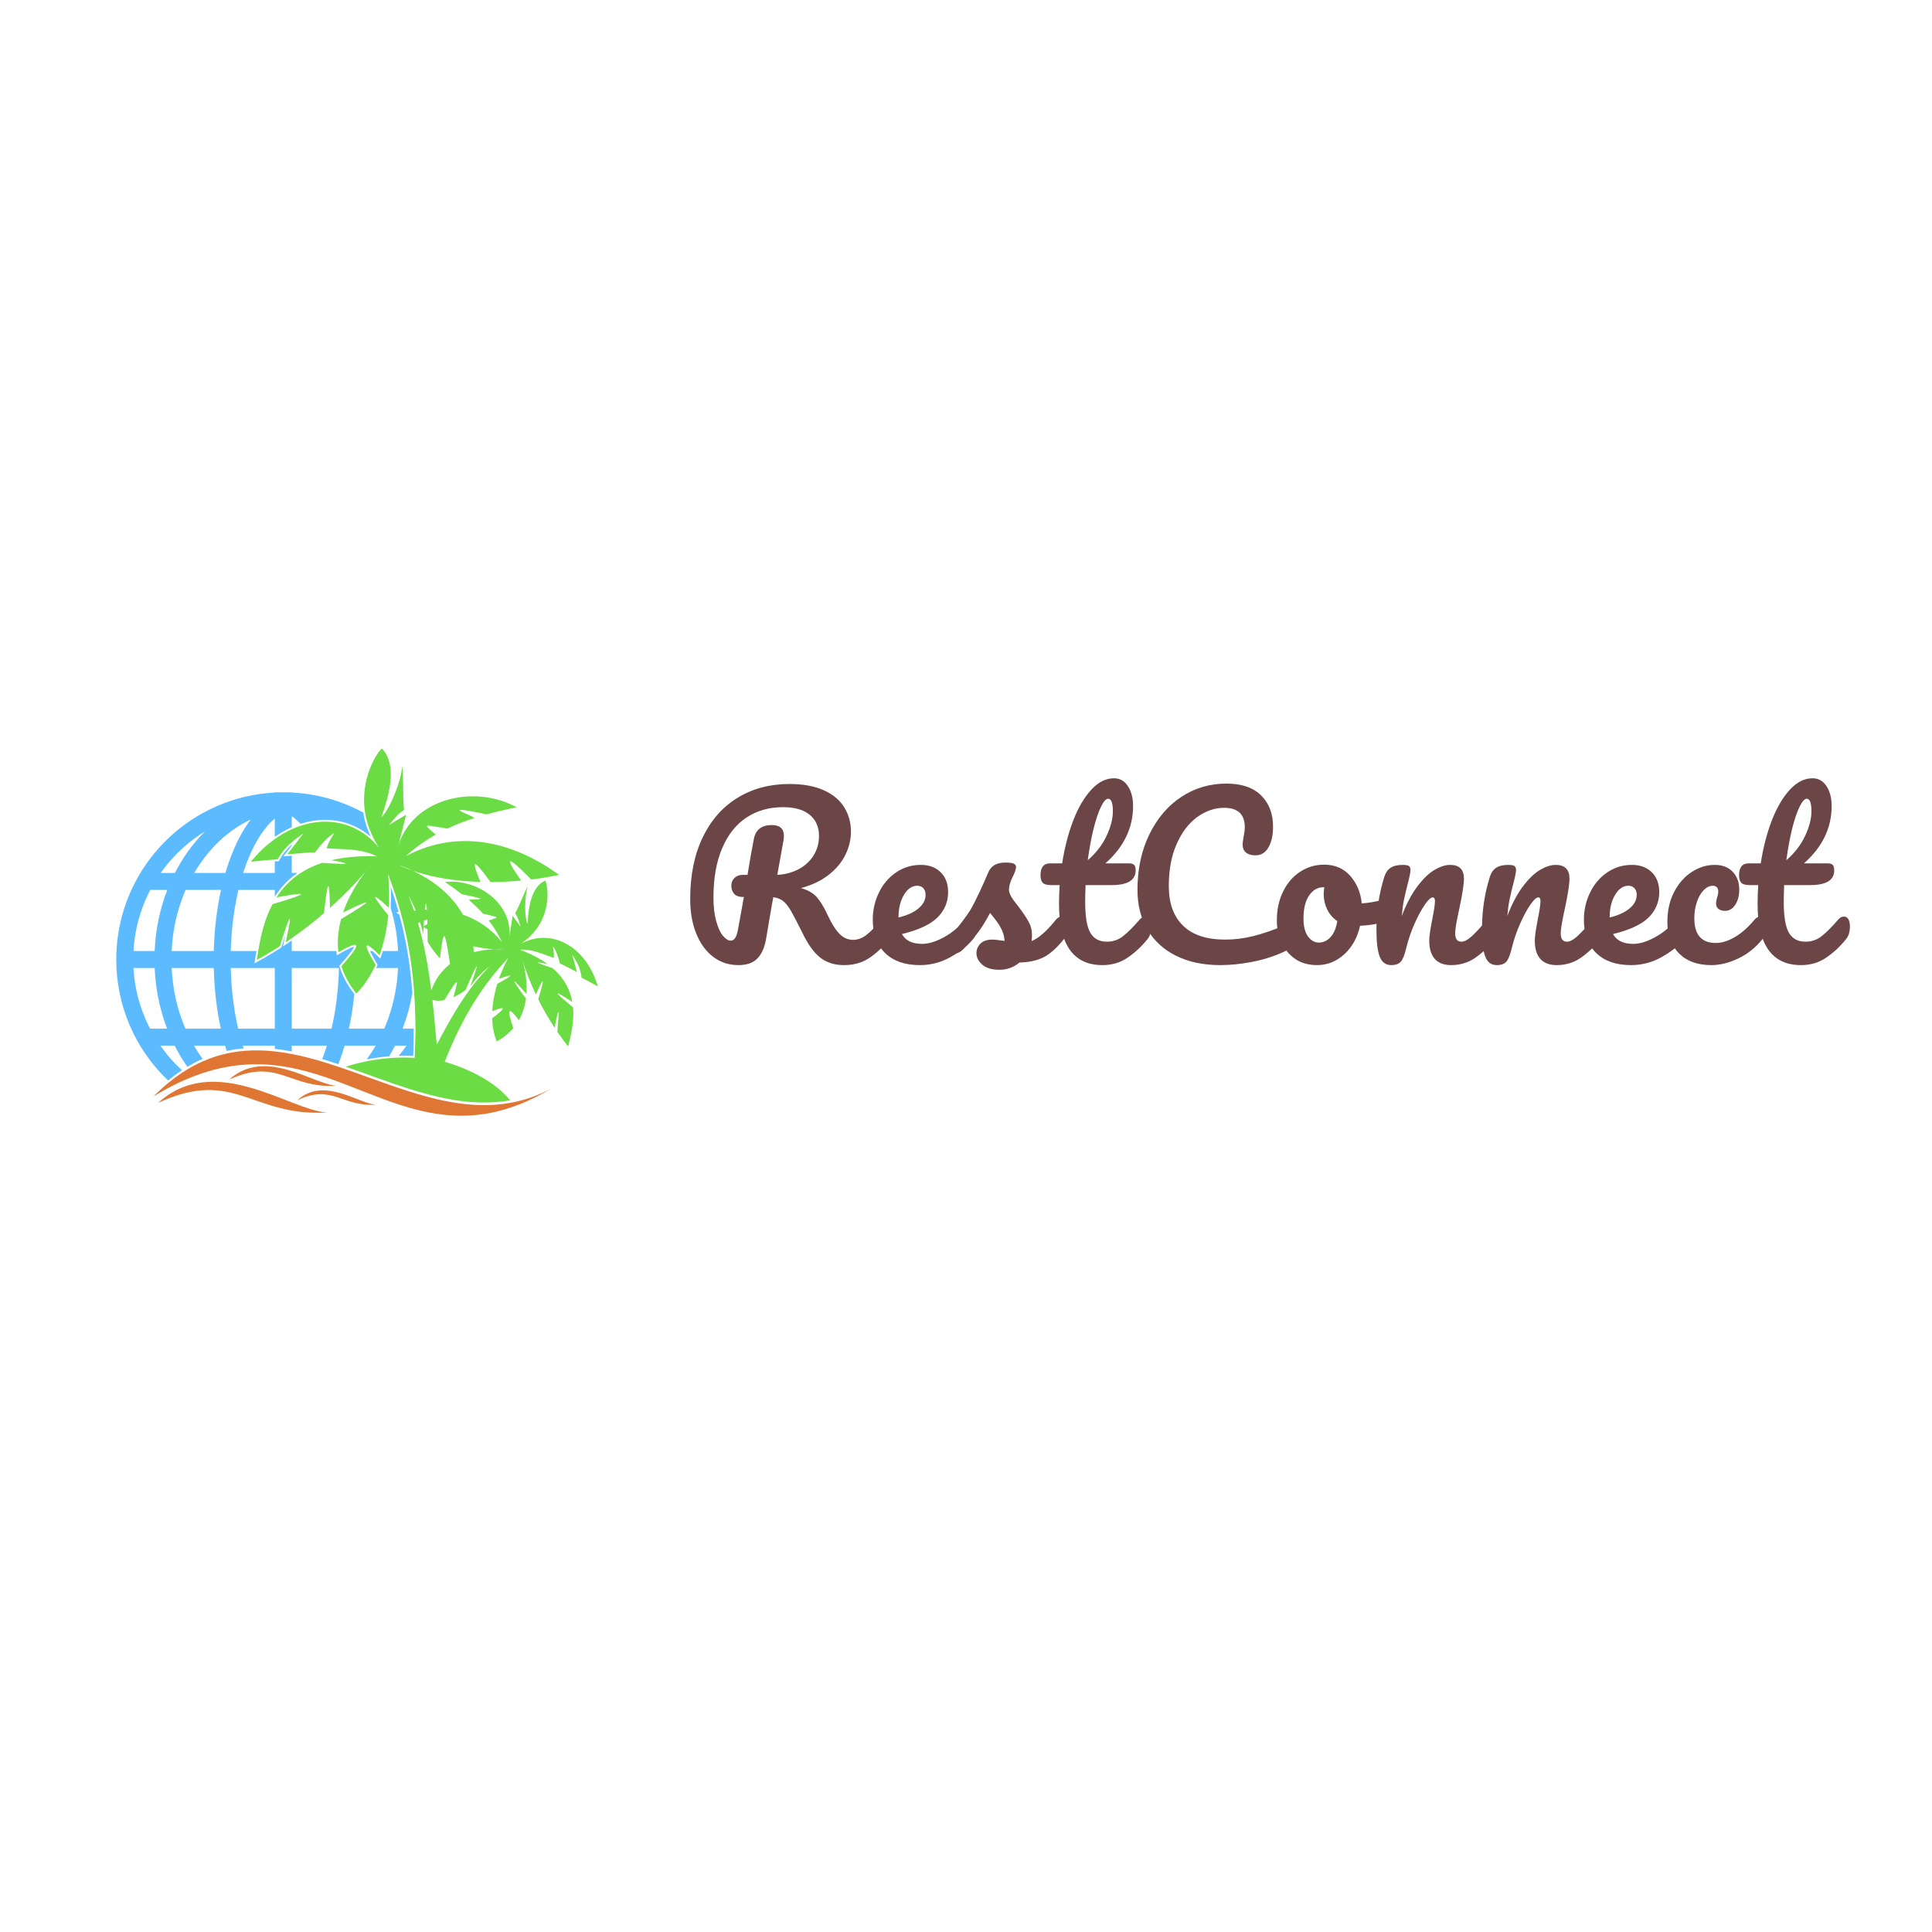 <svg xmlns="http://www.w3.org/2000/svg" xmlns:xlink="http://www.w3.org/1999/xlink" width="500" zoomAndPan="magnify" viewBox="0 0 375 375" height="500" preserveAspectRatio="xMidYMid meet" version="1.0"><defs><g/><clipPath id="a39d6b9534"><path d="M 29 203 L 108 203 L 108 216.527 L 29 216.527 Z M 29 203 " clip-rule="nonzero"/></clipPath><clipPath id="4e6fafc287"><path d="M 48 145.277 L 116.309 145.277 L 116.309 214 L 48 214 Z M 48 145.277 " clip-rule="nonzero"/></clipPath><clipPath id="96dda3ba5c"><path d="M 22.559 153 L 81 153 L 81 210 L 22.559 210 Z M 22.559 153 " clip-rule="nonzero"/></clipPath></defs><g clip-path="url(#a39d6b9534)"><path fill="#e07634" d="M 72.688 209.539 C 71.578 209.141 70.469 208.738 69.359 208.344 C 68.609 208.074 67.859 207.812 67.113 207.551 C 66.633 207.387 66.156 207.223 65.68 207.062 C 64.629 206.711 63.582 206.375 62.535 206.062 C 60.562 205.469 58.594 204.961 56.629 204.582 C 55.531 204.367 54.434 204.199 53.336 204.078 C 51.32 203.855 49.309 203.809 47.301 203.984 C 46.199 204.082 45.098 204.246 44 204.488 C 42.441 204.836 40.883 205.34 39.324 206.027 C 38.34 206.461 37.355 206.973 36.371 207.562 C 36.02 207.773 35.668 207.996 35.312 208.23 C 34.414 208.824 33.52 209.488 32.621 210.227 C 31.676 211.004 30.734 211.867 29.793 212.816 C 43.367 204.5 53.633 205.859 63.148 209.07 C 63.633 209.234 64.113 209.402 64.598 209.574 C 65.441 209.879 66.285 210.195 67.125 210.516 C 69.391 211.383 71.637 212.293 73.898 213.141 C 77.473 214.48 81.082 215.648 84.867 216.211 C 91.48 217.191 98.637 216.312 107.109 211.23 C 104.406 212.684 101.707 213.59 99.012 214.07 C 91.52 215.41 84.059 213.469 76.648 210.938 C 75.441 210.523 74.238 210.098 73.035 209.664 Z M 72.688 209.539 " fill-opacity="1" fill-rule="evenodd"/></g><g clip-path="url(#4e6fafc287)"><path fill="#6cdc45" d="M 101.48 186.652 C 101.348 186.246 101.223 185.836 101.102 185.426 C 101.234 185.812 101.363 186.223 101.48 186.652 Z M 80.488 205.316 C 79.344 205.258 78.211 205.25 77.086 205.293 C 76.488 205.312 75.895 205.352 75.305 205.402 C 73.801 205.527 72.32 205.746 70.859 206.055 C 69.594 206.32 68.344 206.652 67.113 207.047 C 67.859 207.309 68.609 207.57 69.359 207.84 C 70.469 208.234 71.574 208.637 72.688 209.035 L 73.035 209.16 C 74.238 209.594 75.441 210.02 76.648 210.434 C 84.059 212.965 91.52 214.902 99.012 213.566 C 96.527 210.469 91.996 207.75 86.316 206.09 C 89.754 197.398 93.621 191.258 98.652 185.926 C 97.898 187.328 97.301 188.691 96.836 190.004 C 99.867 188.898 99.762 189.211 96.523 190.953 C 95.93 192.859 95.625 194.645 95.547 196.27 C 98.281 195.156 98.277 195.613 95.531 197.645 C 95.586 199.387 95.906 200.906 96.41 202.137 C 97.75 201.41 98.812 200.535 99.637 199.562 C 98.676 196.691 98.113 194.59 100.719 198.02 C 101.469 196.699 101.895 195.27 102.09 193.824 C 99.082 189.727 99.113 189.422 102.18 192.922 C 102.336 190.707 101.992 188.5 101.48 186.652 C 102.188 188.84 103.043 190.977 104.016 193.027 C 106.113 188.297 105.34 191.02 104.48 193.977 C 105.441 195.91 106.512 197.762 107.656 199.504 C 108.555 194.652 108.566 196.043 108.172 200.27 C 108.848 201.266 109.555 202.219 110.281 203.129 C 110.809 201.023 111.48 198.316 111.227 195.52 C 107.305 192.316 107.262 191.973 111.09 194.488 C 110.691 192.227 109.605 189.953 107.277 187.926 C 104.449 186.969 102.969 186.391 106.285 187.133 C 104.887 186.109 103.125 185.164 100.922 184.336 C 103.254 184.168 105.277 185.18 107.461 185.922 C 107.621 185.215 107.387 184.41 107.348 183.656 C 108.027 184.664 108.371 185.836 108.691 187.016 C 109.766 187.484 110.645 188.004 111.973 188.66 C 111.688 187.609 111.348 186.316 111.066 185.262 C 111.816 186.48 112.707 187.867 112.883 189.789 C 113.988 190.301 114.465 190.617 116.043 191.441 C 113.668 183.438 106.871 180.062 101.074 183.195 C 107.539 178.875 106.375 171.848 105.84 170.91 C 102.914 172.23 102.586 176.52 102.371 179.352 C 101.801 177.891 101.766 174.234 102.449 172.035 C 101.801 173.117 100.973 175.363 100.273 176.754 C 100.055 177.188 99.895 177.191 100.172 177.578 C 100.676 178.285 100.758 179.152 101.094 179.922 L 99.496 177.754 L 98.863 181.922 C 99.52 175.469 92.848 170.516 86.371 171.188 C 87.523 171.969 88.629 172.762 89.676 173.582 C 96.984 175.004 90.613 174.336 91.062 174.723 C 92.02 175.551 92.918 176.414 93.75 177.34 C 97.035 178.133 96.988 177.938 94.863 178.668 C 95.844 179.93 96.707 181.301 97.418 182.82 C 95.242 180.188 92.656 178.492 89.867 177.539 C 88.508 175.129 86.473 172.898 83.684 171.016 C 82.602 170.285 81.41 169.609 80.098 168.996 C 81.047 169.328 82.031 169.617 83.043 169.871 C 86.246 170.668 89.73 171.078 93.254 171.18 C 91.582 167.141 91.535 166.113 95.211 171.207 C 97.215 171.199 99.215 171.102 101.168 170.918 C 97.703 166.07 98.465 165.934 103.105 170.711 C 104.984 170.48 106.805 170.18 108.523 169.816 C 100.289 163.824 90.137 160.883 80.016 165.547 C 79.602 165.738 79.184 165.945 78.766 166.16 C 79.102 165.855 79.445 165.562 79.789 165.273 C 81.312 164.012 82.91 162.934 84.574 161.996 C 82.113 159.805 81.941 160.043 86.836 160.832 C 88.48 160.055 90.188 159.395 91.949 158.816 C 92.777 158.551 83.785 155.84 94.473 158.062 C 96.352 157.547 98.297 157.102 100.301 156.699 C 92.27 152.309 81.059 154.805 77.707 163.035 C 77.562 163.387 77.434 163.75 77.32 164.125 L 77.617 162.949 L 78.832 158.133 L 75.438 160.156 C 76.328 159.305 76.934 158.18 78.016 157.512 C 78.605 157.148 78.391 157.051 78.344 156.34 C 78.191 154.062 78.344 150.559 78.082 148.727 C 77.754 152.086 75.633 157.012 74.031 158.664 C 75.352 154.711 77.34 148.723 74.133 145.277 C 73.18 146.012 69.75 151.281 70.898 157.934 C 71.184 159.566 71.738 161.285 72.68 163.035 C 72.953 163.547 73.258 164.062 73.598 164.578 C 70.789 161.105 66.906 159.391 62.773 159.492 C 62.598 159.496 62.422 159.504 62.246 159.516 C 61.039 159.59 59.812 159.816 58.59 160.199 C 57.934 160.406 57.281 160.656 56.629 160.949 C 55.516 161.453 54.414 162.09 53.336 162.859 C 51.707 164.02 50.145 165.484 48.695 167.258 C 51.008 167.059 51.91 166.914 53.336 166.84 L 53.898 166.816 C 54.656 165.395 55.625 164.34 56.629 163.473 C 57.398 162.809 58.188 162.254 58.926 161.723 C 58.219 162.637 57.398 163.703 56.629 164.699 L 55.777 165.805 C 56.074 165.785 56.355 165.766 56.629 165.746 C 58.352 165.617 59.66 165.465 61.145 165.445 L 61.59 164.875 C 62.32 163.949 63.086 163.062 63.98 162.316 C 64.262 162.082 64.555 161.863 64.863 161.66 C 64.68 162.043 64.453 162.422 64.23 162.797 C 63.879 163.406 63.543 164.016 63.426 164.66 C 64.004 164.703 64.582 164.727 65.152 164.754 C 66.73 164.82 68.289 164.871 69.809 165.141 C 70.953 165.344 72.078 165.672 73.168 166.223 C 72.309 166.191 71.48 166.184 70.684 166.199 C 68.945 166.238 67.359 166.391 65.91 166.641 C 65.363 166.734 64.836 166.844 64.328 166.965 C 65.113 167.105 65.715 167.223 66.152 167.32 C 67.434 167.598 67.293 167.695 66.277 167.68 C 65.508 167.668 64.238 167.594 62.703 167.488 L 62.535 167.477 C 60.949 168 59.574 168.664 58.375 169.438 C 56.332 170.762 54.809 172.398 53.66 174.184 C 54.887 173.957 55.875 173.785 56.629 173.672 C 59.027 173.312 59.027 173.535 56.629 174.34 C 55.812 174.617 54.715 174.961 53.336 175.371 L 52.887 175.504 C 51.297 178.5 50.594 181.77 50.125 184.59 C 50.027 185.191 49.938 185.773 49.852 186.328 C 50.852 185.781 51.852 185.199 52.848 184.59 L 53.336 184.289 C 53.668 184.082 53.996 183.871 54.328 183.66 C 56.191 177.719 56.992 175.844 55.457 182.914 C 55.848 182.652 56.238 182.383 56.629 182.109 C 58.762 180.617 60.859 178.992 62.887 177.242 C 63.094 175.43 63.301 173.676 63.48 172.73 C 63.645 171.867 63.789 171.68 63.895 172.73 C 63.961 173.379 64.016 174.496 64.051 176.223 C 64.324 175.973 64.598 175.727 64.871 175.473 C 65.828 174.594 66.766 173.684 67.684 172.75 L 67.703 172.73 C 68.75 171.664 69.766 170.566 70.75 169.438 L 71.094 169.039 L 70.785 169.438 C 70.027 170.434 69.277 171.539 68.598 172.73 C 68.367 173.129 68.148 173.535 67.938 173.953 C 67.422 174.961 66.965 176.02 66.594 177.117 C 67.25 176.797 67.836 176.516 68.348 176.273 C 71.977 174.566 72.016 174.812 68.461 177.016 C 67.824 177.41 67.074 177.867 66.207 178.387 C 65.93 179.41 65.734 180.461 65.637 181.527 C 65.547 182.535 65.547 183.559 65.652 184.59 L 65.68 184.84 C 67.746 183.645 68.75 183.262 69.047 183.43 C 69.172 183.5 69.168 183.668 69.066 183.914 C 68.766 184.629 67.621 185.996 66.266 187.543 C 66.785 189.176 67.613 190.809 68.828 192.414 C 68.938 192.559 69.055 192.707 69.172 192.852 C 70.426 191.594 71.613 189.93 72.617 187.883 C 72.715 187.684 72.809 187.484 72.902 187.277 C 72.211 186.109 71.723 185.215 71.441 184.59 C 70.793 183.141 71.25 183.141 72.816 184.59 C 73.07 184.824 73.355 185.098 73.664 185.41 C 73.762 185.141 73.859 184.867 73.949 184.59 C 74.621 182.543 75.117 180.227 75.363 177.664 C 71.969 173.473 72.004 172.988 75.477 176.207 C 75.496 175.887 75.508 175.562 75.52 175.23 C 75.578 173.477 75.52 171.617 75.332 169.66 C 76.285 172.188 77.105 174.695 77.805 177.25 L 77.738 177.266 L 77.824 177.324 C 79.016 181.707 79.832 186.227 80.273 191.234 C 80.504 193.891 80.629 196.68 80.648 199.66 C 80.656 201.324 80.551 203.504 80.488 205.316 Z M 98.863 181.922 C 98.836 182.207 98.789 182.5 98.73 182.793 Z M 80.098 168.996 C 79.32 168.727 78.57 168.426 77.844 168.102 C 77.672 168.02 77.5 167.941 77.328 167.859 L 77.785 168.027 C 78.594 168.328 79.363 168.652 80.098 168.996 Z M 77.32 164.125 L 77.004 165.379 C 77.09 164.949 77.195 164.531 77.32 164.125 Z M 71.094 169.043 C 71.387 168.672 71.68 168.316 71.969 167.98 L 72.305 167.598 L 71.98 167.992 C 71.688 168.344 71.391 168.695 71.094 169.043 Z M 84.508 199.801 C 84.332 197.887 84.145 195.98 83.93 194.094 C 84.688 194.281 85.465 194.281 86.246 194.133 L 86.668 193.441 C 89.117 189.434 89.012 189.926 88.008 193.559 C 88.801 193.207 89.582 192.734 90.348 192.184 C 93.348 185.258 92.824 187.121 91.309 191.445 C 92.777 189.363 94.031 188.363 95.098 187.488 C 90.645 191.941 87.711 197.234 84.777 202.75 Z M 95.832 184.25 C 94.43 184.309 93.145 184.508 91.973 184.828 C 91.953 184.438 91.922 184.051 91.875 183.664 C 93.219 183.969 94.543 184.172 95.832 184.25 Z M 83.652 191.773 C 83.48 190.469 83.297 189.176 83.082 187.887 C 82.898 186.785 82.699 185.688 82.473 184.594 C 82.098 182.773 81.656 180.961 81.129 179.164 L 81.531 179 C 81.742 179.688 81.945 180.449 82.133 181.289 L 82.215 179.977 C 82.465 180.109 82.719 180.242 82.977 180.371 C 82.988 181.102 83 181.918 83.012 182.832 C 83.363 183.406 83.734 183.961 84.121 184.488 C 84.527 185.035 84.949 185.547 85.391 186.02 C 86.117 180.406 86.242 179.781 87.348 187.109 C 85.605 188.488 84.391 190.27 83.711 192.234 L 83.648 191.773 Z M 82.957 179.34 C 82.738 179.484 82.492 179.641 82.227 179.809 L 82.301 178.688 C 82.531 178.598 82.742 178.52 82.934 178.449 Z M 80.699 176.734 L 80.371 176.777 C 80.031 175.777 79.66 174.781 79.254 173.793 C 79.711 174.656 80.215 175.586 80.699 176.734 Z M 82.855 176.562 L 82.535 176.574 L 82.477 176.578 L 82.492 176.449 C 82.633 175.109 82.762 174.922 82.855 176.562 Z M 97.871 184.266 C 97.207 184.301 96.523 184.293 95.832 184.25 C 96.484 184.227 97.168 184.23 97.871 184.266 Z M 97.871 184.266 " fill-opacity="1" fill-rule="nonzero"/></g><path fill="#e07634" d="M 63.488 215.93 C 56.262 215.547 41.734 204.031 30.699 214.062 C 45.484 207.207 48.883 216.812 63.488 215.93 Z M 63.488 215.93 " fill-opacity="1" fill-rule="evenodd"/><path fill="#e07634" d="M 73.004 214.422 C 69.633 214.242 62.855 208.871 57.707 213.551 C 64.605 210.352 66.191 214.832 73.004 214.422 Z M 73.004 214.422 " fill-opacity="1" fill-rule="evenodd"/><path fill="#e07634" d="M 44.473 209.562 C 53.91 205.188 56.078 211.316 65.402 210.754 C 60.789 210.512 51.516 203.16 44.473 209.562 Z M 44.473 209.562 " fill-opacity="1" fill-rule="evenodd"/><g clip-path="url(#96dda3ba5c)"><path fill="#5cbbff" d="M 57.672 159.262 C 57.891 159.461 58.109 159.68 58.328 159.914 C 58.379 159.898 58.43 159.883 58.48 159.863 C 59.625 159.508 60.805 159.27 61.996 159.18 C 61.969 159.141 61.938 159.102 61.91 159.066 C 61.984 159.098 62.059 159.133 62.129 159.172 C 62.16 159.168 62.191 159.164 62.223 159.164 C 62.402 159.152 62.582 159.145 62.762 159.141 C 66.227 159.055 69.41 160.219 71.953 162.391 C 71.293 160.992 70.816 159.523 70.551 157.996 C 70.535 157.902 70.52 157.809 70.504 157.719 C 68.66 156.711 66.707 155.883 64.664 155.25 C 62.156 154.469 59.516 153.984 56.789 153.84 L 56.789 153.801 L 56.629 153.801 L 56.629 153.793 L 55.441 153.793 L 55.02 153.789 L 54.523 153.793 L 53.336 153.793 L 53.336 153.836 C 49.469 154.027 45.777 154.906 42.387 156.344 C 36.562 158.805 31.609 162.918 28.109 168.098 C 26.363 170.684 24.973 173.543 24.027 176.59 C 23.074 179.641 22.566 182.883 22.566 186.242 C 22.566 190.719 23.473 194.988 25.117 198.875 C 26.859 202.996 29.43 206.684 32.621 209.727 C 33.516 208.988 34.414 208.324 35.312 207.73 C 33.75 206.297 32.348 204.699 31.129 202.961 L 33.902 202.961 C 34.633 204.402 35.461 205.773 36.371 207.062 C 37.355 206.473 38.34 205.961 39.324 205.523 C 38.73 204.711 38.172 203.855 37.652 202.961 L 43.688 202.961 C 43.789 203.309 43.895 203.652 44 203.988 C 45.098 203.746 46.199 203.582 47.297 203.484 L 47.129 202.961 L 53.332 202.961 L 53.332 203.578 C 54.43 203.699 55.527 203.867 56.629 204.078 L 56.629 202.961 L 63.449 202.961 C 63.234 203.641 63.012 204.301 62.773 204.938 C 62.695 205.148 62.613 205.355 62.535 205.562 C 63.582 205.875 64.629 206.211 65.68 206.562 C 66.121 205.422 66.527 204.219 66.891 202.961 L 72.93 202.961 C 72.387 203.895 71.801 204.785 71.176 205.629 C 72.531 205.359 73.898 205.168 75.273 205.051 L 75.531 205.031 C 75.934 204.359 76.316 203.668 76.68 202.961 L 78.902 202.961 C 78.43 203.641 77.926 204.297 77.395 204.93 C 78.336 204.906 79.277 204.914 80.215 204.953 C 80.273 203.191 80.301 201.43 80.293 199.668 C 80.293 199.664 80.293 199.664 80.293 199.664 L 78.145 199.664 C 78.984 197.484 79.621 195.176 80.039 192.773 C 80 192.27 79.961 191.77 79.918 191.27 C 79.512 186.617 78.734 182.059 77.516 177.547 L 76.879 177.109 L 77.363 176.996 C 76.914 175.367 76.406 173.754 75.855 172.16 C 75.898 173.188 75.902 174.219 75.871 175.25 C 75.859 175.566 75.844 175.887 75.828 176.203 C 76.629 178.84 77.125 181.656 77.262 184.594 L 74.316 184.594 C 74.305 184.633 74.293 184.668 74.281 184.707 C 74.191 184.984 74.094 185.262 73.996 185.535 L 73.805 186.055 L 73.414 185.664 C 73.137 185.391 72.859 185.117 72.574 184.855 C 72.52 184.805 72.414 184.707 72.289 184.594 L 71.828 184.594 C 72.223 185.445 72.73 186.301 73.207 187.102 L 73.301 187.262 L 73.223 187.43 C 73.152 187.582 73.082 187.734 73.008 187.887 L 77.258 187.887 C 77.102 191.305 76.457 194.566 75.406 197.562 C 75.156 198.281 74.883 198.98 74.586 199.664 L 67.723 199.664 C 68.184 197.531 68.543 195.277 68.777 192.93 C 68.695 192.832 68.621 192.73 68.543 192.629 C 67.402 191.121 66.5 189.457 65.926 187.652 L 65.867 187.461 L 66 187.312 C 66.605 186.621 67.211 185.926 67.781 185.203 C 68.086 184.816 68.547 184.234 68.738 183.781 L 68.746 183.754 C 68.098 183.863 66.203 184.945 65.852 185.148 L 65.387 185.418 L 65.297 184.629 C 65.297 184.617 65.297 184.605 65.293 184.594 L 56.629 184.594 L 56.629 182.543 C 56.305 182.766 55.98 182.988 55.652 183.207 L 54.926 183.699 L 55.109 182.84 C 55.215 182.359 55.32 181.875 55.422 181.391 C 55.16 182.18 54.91 182.977 54.66 183.766 L 54.625 183.887 L 54.516 183.957 C 54.188 184.172 53.855 184.383 53.52 184.59 L 53.031 184.895 C 52.043 185.5 51.039 186.082 50.02 186.641 L 49.395 186.98 L 49.504 186.277 C 49.59 185.715 49.676 185.152 49.766 184.594 L 44.789 184.594 C 44.883 181.184 45.234 177.922 45.812 174.93 C 45.957 174.176 46.117 173.445 46.281 172.73 L 53.336 172.73 L 53.336 174.039 L 53.363 173.992 C 54.527 172.188 55.984 170.66 57.742 169.438 L 56.629 169.438 L 56.629 166.102 C 56.352 166.121 56.074 166.141 55.797 166.156 L 55.02 166.203 L 56.348 164.484 L 56.629 164.121 L 56.629 163.941 C 55.648 164.824 54.836 165.805 54.211 166.98 L 54.113 167.16 L 53.352 167.191 C 53.348 167.195 53.34 167.195 53.332 167.195 L 53.332 169.441 L 47.191 169.441 C 47.383 168.852 47.578 168.281 47.785 167.73 C 48.383 166.113 49.055 164.652 49.781 163.363 C 50.328 162.402 50.902 161.543 51.5 160.797 C 52.094 160.039 52.711 159.402 53.332 158.891 L 53.332 162.43 C 54.328 161.734 55.379 161.129 56.48 160.629 C 56.531 160.609 56.578 160.586 56.629 160.566 L 56.629 158.418 C 56.977 158.664 57.32 158.941 57.668 159.262 Z M 56.629 187.887 L 65.793 187.887 C 65.707 191.355 65.348 194.672 64.762 197.719 C 64.633 198.379 64.496 199.027 64.348 199.66 L 56.629 199.66 Z M 53.336 187.887 L 53.336 199.66 L 46.234 199.66 L 46.141 199.254 C 45.367 195.801 44.891 191.953 44.789 187.887 Z M 41.496 187.887 C 41.578 191.566 41.961 195.082 42.586 198.344 C 42.672 198.789 42.762 199.227 42.855 199.66 L 35.996 199.66 C 35.879 199.391 35.766 199.121 35.656 198.848 C 34.324 195.508 33.5 191.801 33.32 187.887 Z M 42.902 172.73 C 42.094 176.371 41.605 180.375 41.496 184.59 L 33.32 184.59 C 33.477 181.18 34.117 177.934 35.164 174.945 C 35.426 174.191 35.715 173.453 36.027 172.73 Z M 30.023 187.887 C 30.184 191.676 30.891 195.301 32.062 198.652 C 32.184 198.992 32.309 199.328 32.438 199.66 L 29.129 199.66 C 28.344 198.152 27.684 196.566 27.172 194.91 C 26.477 192.672 26.043 190.32 25.906 187.887 Z M 32.469 172.73 C 31.059 176.375 30.199 180.379 30.023 184.59 L 25.91 184.59 C 26.098 181.164 26.879 177.902 28.152 174.891 C 28.461 174.152 28.805 173.434 29.172 172.73 Z M 46.852 161.863 C 45.625 164.055 44.586 166.602 43.754 169.438 L 37.699 169.438 C 39.359 166.602 41.422 164.152 43.77 162.195 C 45.297 160.934 46.941 159.879 48.672 159.062 C 48.027 159.914 47.418 160.852 46.852 161.863 Z M 39.613 161.547 C 37.379 163.801 35.465 166.465 33.945 169.438 L 31.184 169.438 C 33.23 166.551 35.781 164.043 38.715 162.059 C 39.07 161.824 39.43 161.594 39.793 161.371 Z M 39.613 161.547 " fill-opacity="1" fill-rule="evenodd"/></g><g fill="#6c4646" fill-opacity="1"><g transform="translate(131.7, 187.125)"><g><path d="M 40.531 -9.219 C 40.883 -9.219 41.164 -9.051 41.375 -8.719 C 41.582 -8.383 41.688 -7.93 41.688 -7.359 C 41.688 -6.285 41.426 -5.43 40.906 -4.797 C 39.582 -3.191 38.242 -1.957 36.891 -1.094 C 35.547 -0.227 33.945 0.203 32.094 0.203 C 30.312 0.203 28.789 -0.273 27.531 -1.234 C 26.281 -2.203 25.094 -3.859 23.969 -6.203 C 23.051 -8.066 22.332 -9.445 21.812 -10.344 C 21.289 -11.238 20.773 -11.879 20.266 -12.266 C 19.754 -12.648 19.129 -12.883 18.391 -12.969 C 18.273 -12.395 17.957 -10.578 17.438 -7.516 C 17.219 -6.141 17.078 -5.301 17.016 -5 C 16.742 -3.32 16.191 -2.035 15.359 -1.141 C 14.535 -0.242 13.285 0.203 11.609 0.203 C 9.766 0.203 8.129 -0.336 6.703 -1.422 C 5.285 -2.516 4.191 -4.031 3.422 -5.969 C 2.648 -7.906 2.266 -10.113 2.266 -12.594 C 2.266 -17.227 3.07 -21.223 4.688 -24.578 C 6.301 -27.941 8.562 -30.508 11.469 -32.281 C 14.375 -34.062 17.727 -34.953 21.531 -34.953 C 24.164 -34.953 26.379 -34.551 28.172 -33.75 C 29.961 -32.945 31.289 -31.844 32.156 -30.438 C 33.031 -29.039 33.469 -27.461 33.469 -25.703 C 33.469 -24.16 33.102 -22.648 32.375 -21.172 C 31.645 -19.703 30.547 -18.398 29.078 -17.266 C 27.617 -16.141 25.844 -15.301 23.75 -14.75 C 25.07 -14.395 26.094 -13.816 26.812 -13.016 C 27.531 -12.211 28.242 -11.039 28.953 -9.5 C 29.723 -7.844 30.488 -6.629 31.25 -5.859 C 32.008 -5.086 32.883 -4.703 33.875 -4.703 C 34.758 -4.703 35.598 -5 36.391 -5.594 C 37.191 -6.188 38.195 -7.203 39.406 -8.641 C 39.738 -9.023 40.113 -9.219 40.531 -9.219 Z M 12.688 -13.016 C 11.75 -13.016 11.109 -13.234 10.766 -13.672 C 10.422 -14.109 10.25 -14.602 10.25 -15.156 C 10.25 -15.82 10.461 -16.348 10.891 -16.734 C 11.316 -17.117 11.805 -17.312 12.359 -17.312 L 13.391 -17.312 C 13.828 -20.008 14.238 -22.336 14.625 -24.297 C 14.977 -26.086 16.133 -26.984 18.094 -26.984 C 19.664 -26.984 20.453 -26.281 20.453 -24.875 C 20.453 -24.57 20.438 -24.336 20.406 -24.172 L 19.172 -17.312 C 20.66 -17.395 22.016 -17.75 23.234 -18.375 C 24.461 -19.008 25.441 -19.891 26.172 -21.016 C 26.898 -22.148 27.266 -23.438 27.266 -24.875 C 27.266 -26.602 26.672 -27.961 25.484 -28.953 C 24.305 -29.953 22.57 -30.453 20.281 -30.453 C 17.582 -30.453 15.219 -29.781 13.188 -28.438 C 11.164 -27.102 9.594 -25.117 8.469 -22.484 C 7.344 -19.859 6.781 -16.66 6.781 -12.891 C 6.781 -11.129 6.957 -9.613 7.312 -8.344 C 7.664 -7.07 8.102 -6.117 8.625 -5.484 C 9.156 -4.859 9.656 -4.547 10.125 -4.547 C 10.477 -4.547 10.77 -4.723 11 -5.078 C 11.238 -5.441 11.426 -6.02 11.562 -6.812 Z M 12.688 -13.016 "/></g></g></g><g fill="#6c4646" fill-opacity="1"><g transform="translate(168.045, 187.125)"><g><path d="M 20.406 -9.219 C 20.77 -9.219 21.051 -9.051 21.25 -8.719 C 21.457 -8.383 21.562 -7.93 21.562 -7.359 C 21.562 -6.254 21.301 -5.398 20.781 -4.797 C 19.758 -3.555 18.316 -2.41 16.453 -1.359 C 14.598 -0.316 12.613 0.203 10.5 0.203 C 7.602 0.203 5.352 -0.578 3.75 -2.141 C 2.156 -3.711 1.359 -5.863 1.359 -8.594 C 1.359 -10.488 1.758 -12.254 2.562 -13.891 C 3.363 -15.535 4.473 -16.836 5.891 -17.797 C 7.305 -18.766 8.91 -19.25 10.703 -19.25 C 12.297 -19.25 13.57 -18.773 14.531 -17.828 C 15.5 -16.879 15.984 -15.594 15.984 -13.969 C 15.984 -12.062 15.301 -10.426 13.938 -9.062 C 12.57 -7.695 10.266 -6.617 7.016 -5.828 C 7.711 -4.555 9.023 -3.922 10.953 -3.922 C 12.191 -3.922 13.602 -4.352 15.188 -5.219 C 16.77 -6.094 18.141 -7.234 19.297 -8.641 C 19.617 -9.023 19.988 -9.219 20.406 -9.219 Z M 10 -15.203 C 8.977 -15.203 8.113 -14.609 7.406 -13.422 C 6.707 -12.242 6.359 -10.812 6.359 -9.125 L 6.359 -9.047 C 7.984 -9.43 9.266 -10.008 10.203 -10.781 C 11.141 -11.551 11.609 -12.445 11.609 -13.469 C 11.609 -13.988 11.461 -14.406 11.172 -14.719 C 10.879 -15.039 10.488 -15.203 10 -15.203 Z M 10 -15.203 "/></g></g></g><g fill="#6c4646" fill-opacity="1"><g transform="translate(184.277, 187.125)"><g><path d="M 9.672 1.109 C 8.234 1.109 7.133 0.773 6.375 0.109 C 5.625 -0.547 5.25 -1.285 5.25 -2.109 C 5.25 -2.828 5.508 -3.445 6.031 -3.969 C 6.551 -4.488 7.32 -4.75 8.344 -4.75 C 8.695 -4.75 9.113 -4.711 9.594 -4.641 C 10.082 -4.578 10.453 -4.531 10.703 -4.5 C 10.672 -5.219 10.508 -5.895 10.219 -6.531 C 9.938 -7.164 9.57 -7.773 9.125 -8.359 C 8.688 -8.953 8.273 -9.473 7.891 -9.922 C 7.035 -8.297 6.188 -6.941 5.344 -5.859 C 4.508 -4.785 3.598 -3.77 2.609 -2.812 C 2.109 -2.312 1.582 -2.062 1.031 -2.062 C 0.594 -2.062 0.238 -2.219 -0.031 -2.531 C -0.312 -2.852 -0.453 -3.25 -0.453 -3.719 C -0.453 -4.27 -0.258 -4.781 0.125 -5.25 L 0.656 -5.906 C 2.176 -7.781 3.32 -9.32 4.094 -10.531 C 4.562 -11.332 5.109 -12.398 5.734 -13.734 C 6.367 -15.066 6.988 -16.453 7.594 -17.891 C 8.125 -19.098 9.211 -19.703 10.859 -19.703 C 11.629 -19.703 12.164 -19.633 12.469 -19.5 C 12.781 -19.363 12.938 -19.145 12.938 -18.844 C 12.938 -18.676 12.879 -18.41 12.766 -18.047 C 12.648 -17.691 12.5 -17.336 12.312 -16.984 C 11.812 -15.984 11.562 -15.141 11.562 -14.453 C 11.562 -14.047 11.707 -13.594 12 -13.094 C 12.289 -12.602 12.738 -11.984 13.344 -11.234 C 14.227 -10.078 14.895 -9.094 15.344 -8.281 C 15.801 -7.469 16.031 -6.582 16.031 -5.625 C 16.031 -5.344 16.004 -4.957 15.953 -4.469 C 17.297 -4.988 18.879 -6.379 20.703 -8.641 C 21.023 -9.023 21.395 -9.219 21.812 -9.219 C 22.164 -9.219 22.445 -9.051 22.656 -8.719 C 22.863 -8.383 22.969 -7.93 22.969 -7.359 C 22.969 -6.305 22.707 -5.453 22.188 -4.797 C 20.812 -3.086 19.492 -1.922 18.234 -1.297 C 16.984 -0.68 15.438 -0.348 13.594 -0.297 C 12.488 0.641 11.18 1.109 9.672 1.109 Z M 9.672 1.109 "/></g></g></g><g fill="#6c4646" fill-opacity="1"><g transform="translate(201.913, 187.125)"><g><path d="M 20.406 -9.219 C 20.77 -9.219 21.051 -9.051 21.25 -8.719 C 21.457 -8.383 21.562 -7.93 21.562 -7.359 C 21.562 -6.254 21.301 -5.398 20.781 -4.797 C 19.594 -3.336 18.297 -2.141 16.891 -1.203 C 15.492 -0.266 13.883 0.203 12.062 0.203 C 6.445 0.203 3.641 -3.75 3.641 -11.656 C 3.641 -12.863 3.68 -14.086 3.766 -15.328 L 2.141 -15.328 C 1.316 -15.328 0.758 -15.477 0.469 -15.781 C 0.188 -16.082 0.047 -16.566 0.047 -17.234 C 0.047 -18.773 0.664 -19.547 1.906 -19.547 L 4.25 -19.547 C 4.719 -22.566 5.43 -25.332 6.391 -27.844 C 7.359 -30.352 8.523 -32.348 9.891 -33.828 C 11.254 -35.316 12.723 -36.062 14.297 -36.062 C 15.453 -36.062 16.359 -35.551 17.016 -34.531 C 17.68 -33.52 18.016 -32.238 18.016 -30.688 C 18.016 -26.426 16.223 -22.711 12.641 -19.547 L 17.266 -19.547 C 17.703 -19.547 18.02 -19.445 18.219 -19.25 C 18.414 -19.062 18.516 -18.703 18.516 -18.172 C 18.516 -16.273 16.957 -15.328 13.844 -15.328 L 8.797 -15.328 C 8.742 -13.953 8.719 -12.879 8.719 -12.109 C 8.719 -9.242 9.051 -7.234 9.719 -6.078 C 10.395 -4.922 11.469 -4.344 12.938 -4.344 C 14.113 -4.344 15.156 -4.695 16.062 -5.406 C 16.977 -6.125 18.055 -7.203 19.297 -8.641 C 19.617 -9.023 19.988 -9.219 20.406 -9.219 Z M 13.172 -32.094 C 12.766 -32.094 12.305 -31.578 11.797 -30.547 C 11.285 -29.516 10.801 -28.082 10.344 -26.25 C 9.895 -24.414 9.52 -22.383 9.219 -20.156 C 10.844 -21.562 12.062 -23.141 12.875 -24.891 C 13.688 -26.641 14.094 -28.227 14.094 -29.656 C 14.094 -31.281 13.785 -32.094 13.172 -32.094 Z M 13.172 -32.094 "/></g></g></g><g fill="#6c4646" fill-opacity="1"><g transform="translate(218.144, 187.125)"><g><path d="M 18.719 0.203 C 15.438 0.203 12.582 -0.395 10.156 -1.594 C 7.738 -2.789 5.879 -4.488 4.578 -6.688 C 3.285 -8.895 2.641 -11.457 2.641 -14.375 C 2.641 -18.426 3.406 -22.02 4.938 -25.156 C 6.469 -28.301 8.539 -30.734 11.156 -32.453 C 13.77 -34.172 16.676 -35.031 19.875 -35.031 C 22.844 -35.031 25.098 -34.266 26.641 -32.734 C 28.18 -31.211 28.953 -29.195 28.953 -26.688 C 28.953 -25.008 28.656 -23.66 28.062 -22.641 C 27.477 -21.617 26.633 -21.109 25.531 -21.109 C 24.758 -21.109 24.148 -21.285 23.703 -21.641 C 23.266 -22.004 23.047 -22.531 23.047 -23.219 C 23.047 -23.469 23.102 -23.922 23.219 -24.578 C 23.383 -25.398 23.469 -26.062 23.469 -26.562 C 23.469 -29.07 22.129 -30.328 19.453 -30.328 C 17.641 -30.328 15.906 -29.734 14.25 -28.547 C 12.602 -27.359 11.27 -25.613 10.25 -23.312 C 9.227 -21.02 8.719 -18.289 8.719 -15.125 C 8.719 -11.812 9.641 -9.254 11.484 -7.453 C 13.328 -5.648 16.055 -4.75 19.672 -4.75 C 21.453 -4.75 23.258 -4.973 25.094 -5.422 C 26.926 -5.879 28.957 -6.578 31.188 -7.516 C 31.602 -7.68 31.945 -7.766 32.219 -7.766 C 32.664 -7.766 33 -7.598 33.219 -7.266 C 33.438 -6.941 33.547 -6.516 33.547 -5.984 C 33.547 -4.305 32.633 -3.066 30.812 -2.266 C 28.863 -1.41 26.832 -0.785 24.719 -0.391 C 22.613 0.004 20.613 0.203 18.719 0.203 Z M 18.719 0.203 "/></g></g></g><g fill="#6c4646" fill-opacity="1"><g transform="translate(246.477, 187.125)"><g><path d="M 23.047 -12.688 C 23.41 -12.688 23.688 -12.504 23.875 -12.141 C 24.07 -11.785 24.172 -11.332 24.172 -10.781 C 24.172 -9.457 23.77 -8.672 22.969 -8.422 C 21.312 -7.848 19.492 -7.52 17.516 -7.438 C 16.992 -5.125 15.961 -3.27 14.422 -1.875 C 12.879 -0.488 11.129 0.203 9.172 0.203 C 7.516 0.203 6.102 -0.191 4.938 -0.984 C 3.77 -1.785 2.879 -2.848 2.266 -4.172 C 1.66 -5.492 1.359 -6.926 1.359 -8.469 C 1.359 -10.562 1.758 -12.426 2.562 -14.062 C 3.363 -15.707 4.461 -16.988 5.859 -17.906 C 7.266 -18.832 8.82 -19.297 10.531 -19.297 C 12.625 -19.297 14.312 -18.57 15.594 -17.125 C 16.875 -15.676 17.625 -13.895 17.844 -11.781 C 19.133 -11.852 20.676 -12.125 22.469 -12.594 C 22.688 -12.656 22.879 -12.688 23.047 -12.688 Z M 9.5 -4.172 C 10.383 -4.172 11.148 -4.531 11.797 -5.25 C 12.441 -5.969 12.875 -7 13.094 -8.344 C 12.238 -8.926 11.582 -9.68 11.125 -10.609 C 10.676 -11.547 10.453 -12.539 10.453 -13.594 C 10.453 -14.031 10.492 -14.469 10.578 -14.906 L 10.375 -14.906 C 9.27 -14.906 8.352 -14.375 7.625 -13.312 C 6.895 -12.258 6.531 -10.77 6.531 -8.844 C 6.531 -7.32 6.82 -6.16 7.406 -5.359 C 8 -4.566 8.695 -4.172 9.5 -4.172 Z M 9.5 -4.172 "/></g></g></g><g fill="#6c4646" fill-opacity="1"><g transform="translate(265.104, 187.125)"><g><path d="M 4.922 0.203 C 3.867 0.203 3.129 -0.344 2.703 -1.438 C 2.273 -2.539 2.062 -4.305 2.062 -6.734 C 2.062 -10.316 2.57 -13.719 3.594 -16.938 C 3.844 -17.738 4.25 -18.32 4.812 -18.688 C 5.375 -19.062 6.164 -19.25 7.188 -19.25 C 7.738 -19.25 8.125 -19.18 8.344 -19.047 C 8.562 -18.91 8.672 -18.648 8.672 -18.266 C 8.672 -17.816 8.469 -16.82 8.062 -15.281 C 7.781 -14.188 7.555 -13.223 7.391 -12.391 C 7.223 -11.566 7.086 -10.551 6.984 -9.344 C 7.891 -11.707 8.906 -13.629 10.031 -15.109 C 11.164 -16.598 12.273 -17.66 13.359 -18.297 C 14.453 -18.93 15.453 -19.25 16.359 -19.25 C 18.148 -19.25 19.047 -18.352 19.047 -16.562 C 19.047 -15.488 18.742 -13.547 18.141 -10.734 C 17.609 -8.336 17.344 -6.754 17.344 -5.984 C 17.344 -4.891 17.742 -4.344 18.547 -4.344 C 19.098 -4.344 19.75 -4.676 20.5 -5.344 C 21.258 -6.02 22.273 -7.117 23.547 -8.641 C 23.879 -9.023 24.25 -9.219 24.656 -9.219 C 25.02 -9.219 25.301 -9.051 25.5 -8.719 C 25.707 -8.383 25.812 -7.93 25.812 -7.359 C 25.812 -6.254 25.551 -5.398 25.031 -4.797 C 23.852 -3.336 22.582 -2.141 21.219 -1.203 C 19.852 -0.266 18.301 0.203 16.562 0.203 C 15.156 0.203 14.094 -0.203 13.375 -1.016 C 12.664 -1.828 12.312 -3.004 12.312 -4.547 C 12.312 -5.316 12.504 -6.691 12.891 -8.672 C 13.242 -10.41 13.422 -11.609 13.422 -12.266 C 13.422 -12.711 13.27 -12.938 12.969 -12.938 C 12.613 -12.938 12.113 -12.473 11.469 -11.547 C 10.82 -10.617 10.16 -9.398 9.484 -7.891 C 8.805 -6.379 8.258 -4.781 7.844 -3.094 C 7.539 -1.801 7.191 -0.926 6.797 -0.469 C 6.398 -0.02 5.773 0.203 4.922 0.203 Z M 4.922 0.203 "/></g></g></g><g fill="#6c4646" fill-opacity="1"><g transform="translate(285.59, 187.125)"><g><path d="M 4.922 0.203 C 3.867 0.203 3.129 -0.344 2.703 -1.438 C 2.273 -2.539 2.062 -4.305 2.062 -6.734 C 2.062 -10.316 2.57 -13.719 3.594 -16.938 C 3.844 -17.738 4.25 -18.32 4.812 -18.688 C 5.375 -19.062 6.164 -19.25 7.188 -19.25 C 7.738 -19.25 8.125 -19.18 8.344 -19.047 C 8.562 -18.91 8.672 -18.648 8.672 -18.266 C 8.672 -17.816 8.469 -16.82 8.062 -15.281 C 7.781 -14.188 7.555 -13.223 7.391 -12.391 C 7.223 -11.566 7.086 -10.551 6.984 -9.344 C 7.891 -11.707 8.906 -13.629 10.031 -15.109 C 11.164 -16.598 12.273 -17.66 13.359 -18.297 C 14.453 -18.93 15.453 -19.25 16.359 -19.25 C 18.148 -19.25 19.047 -18.352 19.047 -16.562 C 19.047 -15.488 18.742 -13.547 18.141 -10.734 C 17.609 -8.336 17.344 -6.754 17.344 -5.984 C 17.344 -4.891 17.742 -4.344 18.547 -4.344 C 19.098 -4.344 19.75 -4.676 20.5 -5.344 C 21.258 -6.02 22.273 -7.117 23.547 -8.641 C 23.879 -9.023 24.25 -9.219 24.656 -9.219 C 25.02 -9.219 25.301 -9.051 25.5 -8.719 C 25.707 -8.383 25.812 -7.93 25.812 -7.359 C 25.812 -6.254 25.551 -5.398 25.031 -4.797 C 23.852 -3.336 22.582 -2.141 21.219 -1.203 C 19.852 -0.266 18.301 0.203 16.562 0.203 C 15.156 0.203 14.094 -0.203 13.375 -1.016 C 12.664 -1.828 12.312 -3.004 12.312 -4.547 C 12.312 -5.316 12.504 -6.691 12.891 -8.672 C 13.242 -10.41 13.422 -11.609 13.422 -12.266 C 13.422 -12.711 13.27 -12.938 12.969 -12.938 C 12.613 -12.938 12.113 -12.473 11.469 -11.547 C 10.82 -10.617 10.16 -9.398 9.484 -7.891 C 8.805 -6.379 8.258 -4.781 7.844 -3.094 C 7.539 -1.801 7.191 -0.926 6.797 -0.469 C 6.398 -0.02 5.773 0.203 4.922 0.203 Z M 4.922 0.203 "/></g></g></g><g fill="#6c4646" fill-opacity="1"><g transform="translate(306.075, 187.125)"><g><path d="M 20.406 -9.219 C 20.77 -9.219 21.051 -9.051 21.25 -8.719 C 21.457 -8.383 21.562 -7.93 21.562 -7.359 C 21.562 -6.254 21.301 -5.398 20.781 -4.797 C 19.758 -3.555 18.316 -2.41 16.453 -1.359 C 14.598 -0.316 12.613 0.203 10.5 0.203 C 7.602 0.203 5.352 -0.578 3.75 -2.141 C 2.156 -3.711 1.359 -5.863 1.359 -8.594 C 1.359 -10.488 1.758 -12.254 2.562 -13.891 C 3.363 -15.535 4.473 -16.836 5.891 -17.797 C 7.305 -18.766 8.91 -19.25 10.703 -19.25 C 12.297 -19.25 13.57 -18.773 14.531 -17.828 C 15.5 -16.879 15.984 -15.594 15.984 -13.969 C 15.984 -12.062 15.301 -10.426 13.938 -9.062 C 12.57 -7.695 10.266 -6.617 7.016 -5.828 C 7.711 -4.555 9.023 -3.922 10.953 -3.922 C 12.191 -3.922 13.602 -4.352 15.188 -5.219 C 16.77 -6.094 18.141 -7.234 19.297 -8.641 C 19.617 -9.023 19.988 -9.219 20.406 -9.219 Z M 10 -15.203 C 8.977 -15.203 8.113 -14.609 7.406 -13.422 C 6.707 -12.242 6.359 -10.812 6.359 -9.125 L 6.359 -9.047 C 7.984 -9.43 9.266 -10.008 10.203 -10.781 C 11.141 -11.551 11.609 -12.445 11.609 -13.469 C 11.609 -13.988 11.461 -14.406 11.172 -14.719 C 10.879 -15.039 10.488 -15.203 10 -15.203 Z M 10 -15.203 "/></g></g></g><g fill="#6c4646" fill-opacity="1"><g transform="translate(322.307, 187.125)"><g><path d="M 9.875 0.203 C 7.176 0.203 5.078 -0.555 3.578 -2.078 C 2.078 -3.609 1.328 -5.629 1.328 -8.141 C 1.328 -10.367 1.766 -12.32 2.641 -14 C 3.523 -15.688 4.672 -16.984 6.078 -17.891 C 7.484 -18.797 8.957 -19.25 10.5 -19.25 C 12.008 -19.25 13.18 -18.801 14.016 -17.906 C 14.859 -17.008 15.281 -15.859 15.281 -14.453 C 15.281 -13.297 15.023 -12.316 14.516 -11.516 C 14.004 -10.723 13.336 -10.328 12.516 -10.328 C 11.992 -10.328 11.57 -10.453 11.25 -10.703 C 10.938 -10.953 10.781 -11.297 10.781 -11.734 C 10.781 -11.922 10.805 -12.141 10.859 -12.391 C 10.922 -12.641 10.961 -12.82 10.984 -12.938 C 11.129 -13.344 11.203 -13.727 11.203 -14.094 C 11.203 -14.445 11.109 -14.719 10.922 -14.906 C 10.742 -15.102 10.488 -15.203 10.156 -15.203 C 9.531 -15.203 8.941 -14.922 8.391 -14.359 C 7.836 -13.797 7.395 -13.031 7.062 -12.062 C 6.727 -11.102 6.562 -10.039 6.562 -8.875 C 6.562 -5.688 7.953 -4.094 10.734 -4.094 C 11.867 -4.094 13.086 -4.469 14.391 -5.219 C 15.703 -5.977 16.992 -7.117 18.266 -8.641 C 18.586 -9.023 18.957 -9.219 19.375 -9.219 C 19.727 -9.219 20.008 -9.051 20.219 -8.719 C 20.426 -8.383 20.531 -7.93 20.531 -7.359 C 20.531 -6.305 20.27 -5.453 19.75 -4.797 C 18.457 -3.191 16.906 -1.957 15.094 -1.094 C 13.289 -0.227 11.551 0.203 9.875 0.203 Z M 9.875 0.203 "/></g></g></g><g fill="#6c4646" fill-opacity="1"><g transform="translate(337.506, 187.125)"><g><path d="M 20.406 -9.219 C 20.77 -9.219 21.051 -9.051 21.25 -8.719 C 21.457 -8.383 21.562 -7.93 21.562 -7.359 C 21.562 -6.254 21.301 -5.398 20.781 -4.797 C 19.594 -3.336 18.297 -2.141 16.891 -1.203 C 15.492 -0.266 13.883 0.203 12.062 0.203 C 6.445 0.203 3.641 -3.75 3.641 -11.656 C 3.641 -12.863 3.68 -14.086 3.766 -15.328 L 2.141 -15.328 C 1.316 -15.328 0.758 -15.477 0.469 -15.781 C 0.188 -16.082 0.047 -16.566 0.047 -17.234 C 0.047 -18.773 0.664 -19.547 1.906 -19.547 L 4.25 -19.547 C 4.719 -22.566 5.43 -25.332 6.391 -27.844 C 7.359 -30.352 8.523 -32.348 9.891 -33.828 C 11.254 -35.316 12.723 -36.062 14.297 -36.062 C 15.453 -36.062 16.359 -35.551 17.016 -34.531 C 17.68 -33.52 18.016 -32.238 18.016 -30.688 C 18.016 -26.426 16.223 -22.711 12.641 -19.547 L 17.266 -19.547 C 17.703 -19.547 18.02 -19.445 18.219 -19.25 C 18.414 -19.062 18.516 -18.703 18.516 -18.172 C 18.516 -16.273 16.957 -15.328 13.844 -15.328 L 8.797 -15.328 C 8.742 -13.953 8.719 -12.879 8.719 -12.109 C 8.719 -9.242 9.051 -7.234 9.719 -6.078 C 10.395 -4.922 11.469 -4.344 12.938 -4.344 C 14.113 -4.344 15.156 -4.695 16.062 -5.406 C 16.977 -6.125 18.055 -7.203 19.297 -8.641 C 19.617 -9.023 19.988 -9.219 20.406 -9.219 Z M 13.172 -32.094 C 12.766 -32.094 12.305 -31.578 11.797 -30.547 C 11.285 -29.516 10.801 -28.082 10.344 -26.25 C 9.895 -24.414 9.52 -22.383 9.219 -20.156 C 10.844 -21.562 12.062 -23.141 12.875 -24.891 C 13.688 -26.641 14.094 -28.227 14.094 -29.656 C 14.094 -31.281 13.785 -32.094 13.172 -32.094 Z M 13.172 -32.094 "/></g></g></g></svg>
